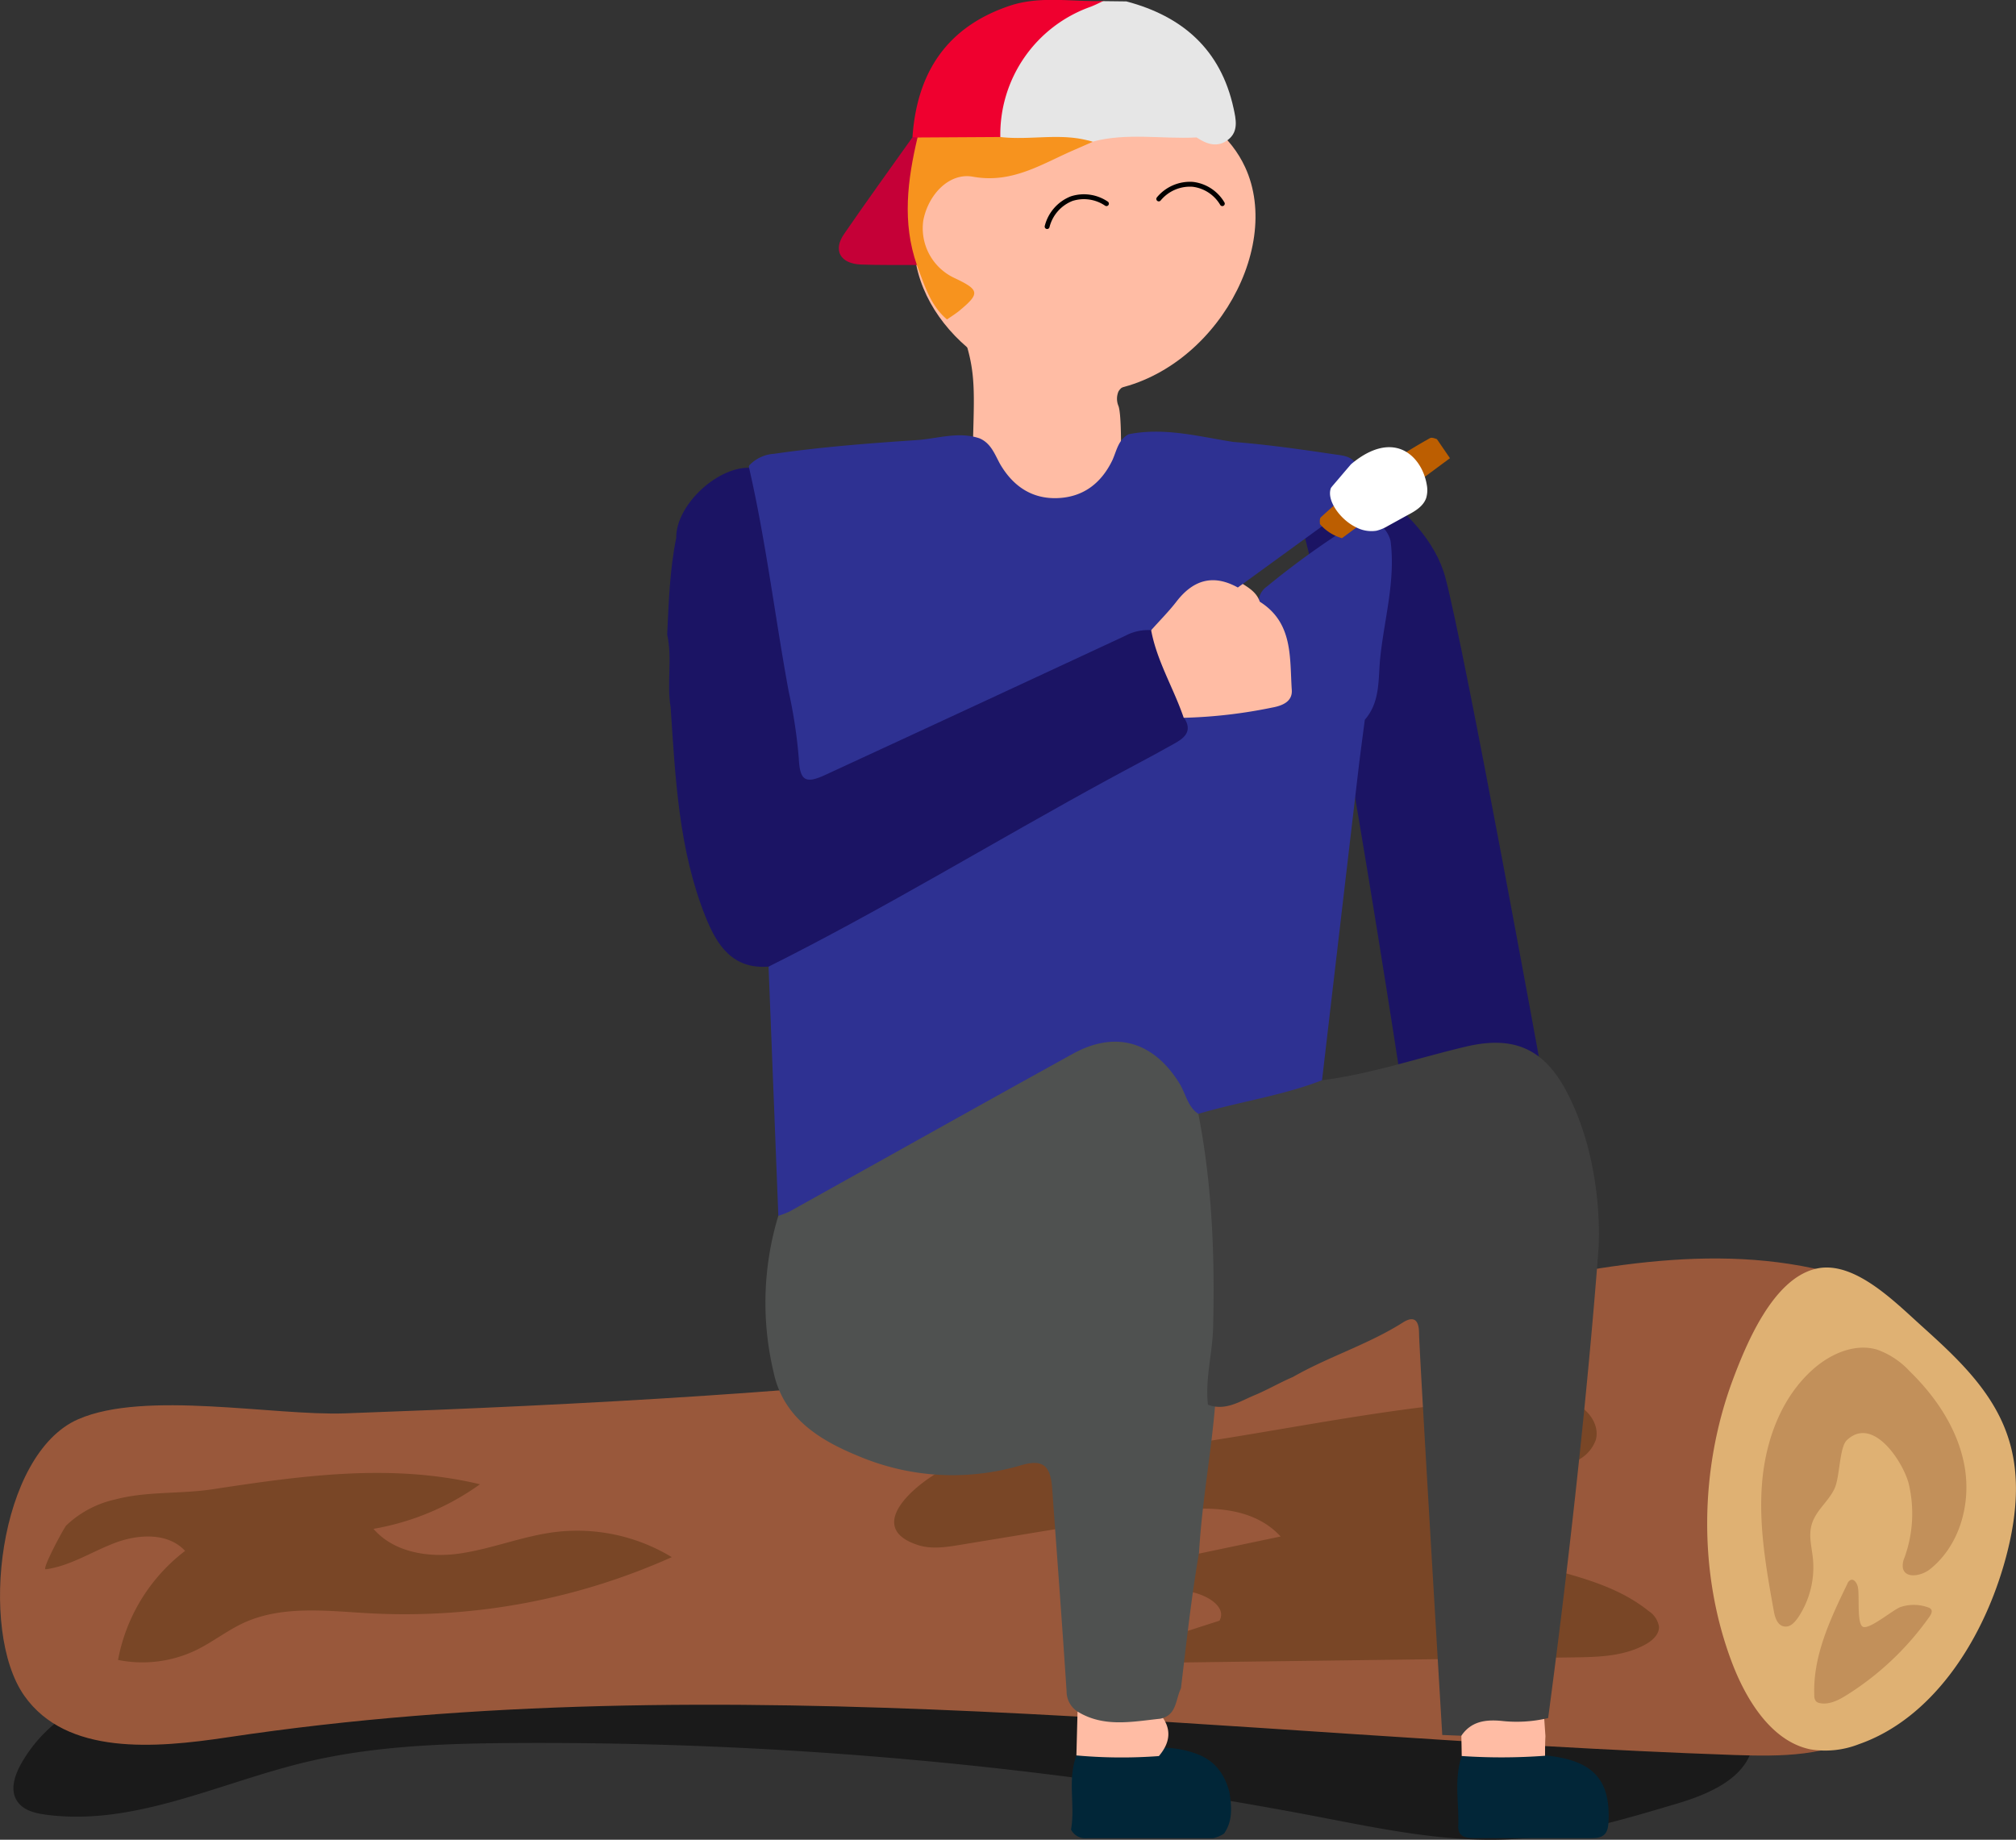 <svg xmlns="http://www.w3.org/2000/svg" viewBox="0 0 371.79 339.32"><rect x="0" y="0" width="371.79" height="339.32" fill="#333333" stroke="none"/><defs><style>.cls-1{fill:#1a1a1a;}.cls-2{fill:#99583b;}.cls-3{fill:#dfb173;}.cls-4{fill:#c2905a;}.cls-5{fill:#794626;}.cls-6{fill:#1b1464;}.cls-7{fill:#ffbca4;}.cls-8{fill:#e6e6e6;}.cls-9{fill:#ef002f;}.cls-10{fill:#f7931e;}.cls-11{fill:#c50037;}.cls-12{fill:#2e3192;}.cls-13{fill:#012638;}.cls-14{fill:#022638;}.cls-15{fill:#4f5150;}.cls-16{fill:#3f3f3f;}.cls-17{fill:none;stroke:#000;stroke-linecap:round;stroke-linejoin:round;stroke-width:0.9px;}.cls-18{fill:#bc5e01;}.cls-19{fill:#fff;}</style></defs><g id="Layer_2" data-name="Layer 2"><g id="Layer_1-2" data-name="Layer 1"><path class="cls-1" d="M23.78,312.05a26.41,26.41,0,0,0-20,13.47c-1.07,2-1.87,4.43-.79,6.39s3.41,2.52,5.54,2.8c16.19,2.14,31.78-5.83,47.67-9.66,12.76-3.08,26-3.5,39.12-3.57a765.47,765.47,0,0,1,147.6,13.57c12,2.3,24.17,4.9,36.39,4.14,10.05-.63,19.82-3.52,29.48-6.39C315,331,322.3,328,323.34,321.51c.8-4.93-2.84-9.72-7.31-11.88s-9.6-2.32-14.56-2.48c-75.12-2.44-149.72-15.75-224.88-15.4-14.51.07-29.14.66-43.21,4.25-7.76,2-15.84,5.29-20.06,12.15"/><path class="cls-2" d="M4.47,312.75c7.78,11.07,24.13,9.69,37.44,7.69,91.79-13.8,185.13,0,277.87,3.25,8.54.29,17.66.34,24.82-4.35,10.42-6.82,12.89-20.85,14.41-33.28,2-16.59,2.7-36.58-10.67-46.46-4.1-3-9.06-4.63-14-5.69-23-4.88-46.76,1.2-69.79,6.09-44.22,9.39-89.23,14.41-134.29,17.41-22.18,1.48-44.4,2.47-66.62,3.27-13.21.47-36.93-4.28-49.21,1.08C-.28,268.16-4,300.69,4.47,312.75Z"/><path class="cls-3" d="M319.32,306.41c2.76,7.37,7.52,14.8,14.55,16.24a16.92,16.92,0,0,0,8.94-.95c13.21-4.6,22.48-18.4,26.74-33.09,2.14-7.37,3.23-15.47,1-22.82-2.62-8.82-9.42-15.14-15.91-21-5.13-4.59-12.86-12.64-20-10.72-7.59,2-12.39,13.23-15.09,20.46C313.45,270.93,313.17,290,319.32,306.41Z"/><path class="cls-4" d="M352,273.63a23.84,23.84,0,0,1-.79,13.7,3.42,3.42,0,0,0-.26,2c.55,1.89,3.46,1.32,5,.08,5.42-4.34,7.54-11.93,6.39-18.75s-5.18-12.9-10.16-17.75a15,15,0,0,0-6.05-4c-4.12-1.19-8.57.8-11.77,3.64-5.92,5.25-8.79,13.23-9.41,21.09s.77,15.71,2.17,23.47c.21,1.19.65,2.62,1.84,2.86s2-.73,2.65-1.64a16.65,16.65,0,0,0,2.73-10.84c-.19-1.91-.72-3.83-.37-5.71.56-3,3.14-4.62,4.35-7.22,1-2.1.88-7.58,2.26-8.92C345.45,261,351,269.73,352,273.63Z"/><path class="cls-4" d="M342.6,292.6c-.18-.64-.66-1.41-1.28-1.2a1.22,1.22,0,0,0-.64.74c-3.15,6.49-6.37,13.32-6.09,20.54a1.61,1.61,0,0,0,.33,1.12,1.41,1.41,0,0,0,.78.34c1.73.3,3.44-.6,4.93-1.54a53.33,53.33,0,0,0,15.24-14.47c.27-.39.54-.93.26-1.32a1.09,1.09,0,0,0-.52-.33,7.76,7.76,0,0,0-5.08-.09c-1.35.44-5.84,4.3-7,3.64S343,294.15,342.6,292.6Z"/><path class="cls-5" d="M8.44,289.44c4.54-.61,8.52-3.28,12.82-4.89s9.76-1.9,12.87,1.5a32.85,32.85,0,0,0-12.36,20.11,22.83,22.83,0,0,0,14.46-1.84c3-1.47,5.67-3.59,8.71-5,7.23-3.31,15.57-2.17,23.49-1.75a120.4,120.4,0,0,0,55.46-10.37,33.64,33.64,0,0,0-21.74-4.6c-5.79.76-11.3,3-17.08,3.89s-12.36-.06-16.19-4.51a47.53,47.53,0,0,0,19.64-8.22c-16.43-3.93-32.95-1.57-49.38.93-5.9.89-12.14.33-17.93,1.88a19.08,19.08,0,0,0-9,4.79C11.68,282,7.62,289.55,8.44,289.44Z"/><path class="cls-5" d="M169.39,285c2.47.77,5.14.35,7.69-.07l34.41-5.66c8.59-1.42,18.77-2.33,24.68,4.12L202,290.56l17.61,3.06c2.89.51,6.69,2.71,5.29,5.3l-24.66,7.93,89.89-1.16c4.57-.06,9.36-.17,13.36-2.41,1.25-.69,2.51-1.82,2.46-3.26a4.26,4.26,0,0,0-1.91-2.88c-9.93-8-24.4-7.36-35.26-14a4.29,4.29,0,0,1-2-2.08c-.47-1.38.43-2.85,1.48-3.85,5.92-5.68,16-3.62,22.91-8a6.74,6.74,0,0,0,3.12-3.62c.72-2.55-1.06-5.28-3.4-6.48s-5.08-1.24-7.71-1.18c-24.55.53-48.49,6.67-72.78,9.59-10.46,1.25-22.24-.44-32.4,1.81C172.47,270.58,157.46,281.23,169.39,285Z"/><path class="cls-6" d="M244.33,84.47s18.6,8.58,22.21,22,18,92.5,18,92.5l-24.85,9.09S242.66,95.27,238.42,93.18"/><path class="cls-7" d="M229.62,30.82c7.23,15.61-6.88,39.4-26.85,41.38-16.2,1.6-34.26-11.37-34.25-27.89,0-15,14.92-26,28.7-27.88C209.36,14.77,224.46,19.65,229.62,30.82Z"/><path class="cls-7" d="M206.29,99.18h-27c0-2.32-.06-6.11,0-10.8.18-13.57.93-17.84-.9-24.28a36.75,36.75,0,0,0-4.5-9.89l32.38,8.09c2.05,6.42,1.68,8.42.9,9a2.54,2.54,0,0,0-.9.9,3.45,3.45,0,0,0,0,2.69C206.78,76.31,207,82.55,206.29,99.18Z"/><path class="cls-8" d="M201.51,26.12c6.33-1.68,12.78-.44,19.17-.77,1.86,1.25,3.85,1.94,5.81.42s1.45-3.77,1-5.82C225.13,9.16,218.1,3,207.73.26L203.49.21c-11.08,1.09-16.58,8.41-19.82,18-.9,2.66-1.47,5.59,1.18,7.88,3.9,1.54,7.88,1.09,11.89.52C198.32,26.43,199.82,25.43,201.51,26.12Z"/><path class="cls-9" d="M184.48,25.27a25,25,0,0,1,16.59-24c.83-.31,1.62-.72,2.42-1.09-5.74.19-11.55-1-17.21.86-11.64,3.89-17.17,12.31-18,24.23a3.17,3.17,0,0,0,1.31,1.09C174.64,27.14,179.74,28.49,184.48,25.27Z"/><path class="cls-10" d="M184.48,25.27l-15.27.09c-4.24,6.06-4.14,12.71-2.75,19.56a6.92,6.92,0,0,0,2.63,4c1.39,3.6,2.44,7.38,5.56,10,.73-.51,1.51-1,2.19-1.54,3.94-3.25,3.85-3.9-.81-6.1a10.12,10.12,0,0,1-5.76-10.59c.88-4.72,4.72-8.9,9.15-8.1,7.33,1.33,12.82-2.43,18.83-5l3.26-1.43C195.91,24.36,190.14,25.94,184.48,25.27Z"/><path class="cls-11" d="M169.09,48.88c-2.74-7.85-1.73-15.69.12-23.52l-.92-.06c-4.23,5.95-8.51,11.87-12.64,17.88-2.07,3-.68,5.46,3.13,5.61C162.21,48.92,165.65,48.86,169.09,48.88Z"/><path class="cls-12" d="M243.81,199.25q3.34-28.62,6.7-57.22c.36-3.1.79-6.19,1.19-9.28,2.9-3.31,2.44-7.53,2.84-11.41.74-7.17,2.85-14.23,1.91-21.55a5.28,5.28,0,0,0-3.52-3.8,3.85,3.85,0,0,0-3,.51,152,152,0,0,0-16.29,11.68,3.55,3.55,0,0,0-1.53,3.08c2,3.63,4.09,7.21,4.26,11.57.19,5-.24,5.6-5.07,6.6-4.21.86-8.62.69-12.71,2.25-1.66,3.16-4.32,5.06-7.44,6.74-22.41,12.07-44.31,25.07-66.77,37.06-1.19.63-2.41,1.27-2.64,2.82l1.8,45.94c2.65,1.39,4.57-.52,6.58-1.58,15.5-8.18,30.46-17.34,45.89-25.65,10.38-5.58,14.86-4.51,21.17,5.44,1.06,1.66,2,3.37,4.14,3.89,7-.44,13.49-2.92,20.18-4.63A3,3,0,0,0,243.81,199.25Z"/><path class="cls-6" d="M124.71,99.21c-1.2,5.88-1.38,11.85-1.67,17.82l0,0c1,4.44-.12,9,.64,13.44.88,13.1,1.48,26.25,6.44,38.64,2.08,5.18,4.94,9.7,11.64,9.17,21.39-10.7,41.79-23.18,62.77-34.6,3.94-2.15,7.92-4.2,11.82-6.41,1.85-1,3.76-2.28,2-4.9.39-6.48-2.67-11.69-6.15-16.75-3-1.45-5.54.28-8,1.46-15.26,7.2-30.61,14.24-45.85,21.51-8.59,4.1-8.45,4-10.14-5.05-2.66-14.25-4.33-28.66-7.43-42.82-.35-1.62-.63-3.24-2-4.41C132.67,85.66,124.61,93.07,124.71,99.21Z"/><path class="cls-13" d="M197.52,337.44a2.93,2.93,0,0,0,2.94,1.6c7.76,0,15.52,0,23.28,0a5.79,5.79,0,0,0,2-.86c1.65-2.35,1.39-5,1-7.58-.83-3.21-2.52-5.71-5.75-7a18.33,18.33,0,0,0-7.79-1.22c-4.94,0-10-1.62-14.67,1.39C196.81,328.23,198.32,332.92,197.52,337.44Z"/><path class="cls-7" d="M198.51,323.77a92,92,0,0,0,15.21.12c2.27-2.67,2.39-5.33,0-8l-15-.23Z"/><path class="cls-14" d="M269.57,323.88c-1.45,4.24-.49,8.6-.64,12.9-.08,2.12,1.55,2.25,3.12,2.25,7.18,0,14.37,0,21.54,0,2.42,0,3-1.06,3.06-3.26.31-7.66-3-11.17-11.71-12A15.4,15.4,0,0,0,269.57,323.88Z"/><path class="cls-7" d="M269.57,323.88a108,108,0,0,0,15.37-.05c0-1.2,0-2.4.07-3.6l-.3-4.33c-3.29-.12-6.65.13-9.85-.47-4.2-.79-5.67.76-5.36,4.71C269.53,321.39,269.55,322.63,269.57,323.88Z"/><path class="cls-7" d="M212.3,116.27c1.07,5.72,4.16,10.69,6,16.12a91.53,91.53,0,0,0,16.33-1.89c1.88-.34,3.75-1.11,3.6-3.24-.4-6,.28-12.39-5.9-16.28-.7-2.08-2.64-2.87-4.24-4A11.71,11.71,0,0,0,212.3,116.27Z"/><path class="cls-12" d="M138.3,85.71a.46.46,0,0,0-.18.46c3.14,13.65,4.79,27.56,7.32,41.32a91.71,91.71,0,0,1,1.87,12.36c.2,4.23,1.26,4.78,5.05,3q27.63-12.76,55.23-25.62a8.85,8.85,0,0,1,4.71-1c1.57-1.77,3.25-3.44,4.69-5.31,3.1-4,6.77-5.06,11.29-2.56l21.57-15.68c-1.54-2.35-1.9-4.64.41-6.76-.82-1.81-2.56-1.89-4.16-2.12-6.2-.92-12.41-1.81-18.66-2.29-6.39-1-12.73-2.73-19.29-1.42-1.93,1-2.22,3.06-3,4.78-2.05,4.25-5.36,6.81-10.09,7s-8.21-2.18-10.59-6.22c-1-1.78-1.67-3.88-3.82-4.8-3.89-1.32-7.75.06-11.57.32-8.79.59-17.6,1.26-26.33,2.53A6.85,6.85,0,0,0,138.3,85.71Z"/><path class="cls-15" d="M221,205.44c-2-1.33-2.32-3.74-3.48-5.61-4.79-7.74-11.83-9.81-19.7-5.45C180.4,204,163,213.77,145.61,223.45a14.73,14.73,0,0,1-2.07.79,55.2,55.2,0,0,0-.91,28.69c1.77,8.76,8.83,12.84,15.86,15.7a44.52,44.52,0,0,0,29.8,1.63c4-1.18,5.44,0,5.75,4.25.9,12.48,1.84,24.95,2.66,37.43a4.43,4.43,0,0,0,2,3.73c4.87,3,10.1,1.87,15.28,1.33,3.07-.64,2.79-3.55,3.81-5.6,1-8.36,1.91-16.74,3.34-25.06.52-9.27,2.27-18.4,3-27.65,2-15.79,2.27-31.56-.42-47.31C223.31,209.15,223,206.93,221,205.44Z"/><path class="cls-16" d="M221,205.44c2.54,13,3.06,26.21,2.72,39.45-.12,4.76-1.49,9.41-.95,14.2,3.15,1.18,5.78-.56,8.43-1.69,2.45-1,4.78-2.38,7.24-3.43,6.57-3.76,13.91-6,20.33-10.08.92-.58,1.59-.69,2.06-.46.86.43.86,2,.87,2.44.05,2.78,1.81,32.66,4.28,74.13l3.52.14c1.79-2.62,4.35-3,7.29-2.75a25.12,25.12,0,0,0,8.72-.51c5.52-41.4,8.22-72.34,9.28-86.46,0,0,1.23-15.27-5.71-28.76-4.24-8.25-9.87-10.72-18.75-8.62s-17.47,5.05-26.52,6.2C236.42,202.11,228.55,203.19,221,205.44Z"/><path class="cls-17" d="M225.42,37.56A7.34,7.34,0,0,0,220,34a7.46,7.46,0,0,0-6.3,2.69"/><path class="cls-17" d="M204.05,37.56a7.4,7.4,0,0,0-6.42-.92,7.49,7.49,0,0,0-4.52,5.15"/><path class="cls-18" d="M267.4,84.51,265,81c-.42-.15-.94-.37-1.3-.18a104.87,104.87,0,0,0-20.08,14.56c-.29.26-.22.84-.19,1.29a8.37,8.37,0,0,0,4.06,2.59Z"/><path class="cls-19" d="M247.83,87.17l1.31-1.53c2.35-2,5.45-3.7,8.47-3s5,3.7,5.51,6.74a5.12,5.12,0,0,1-.1,2.46c-.52,1.52-2,2.42-3.46,3.18l-3.63,2a7.41,7.41,0,0,1-2.1.87,6.07,6.07,0,0,1-3.73-.63c-2.94-1.41-5.52-5-4.65-7.25C245.52,89.85,246.29,89,247.83,87.17Z"/></g></g></svg>
